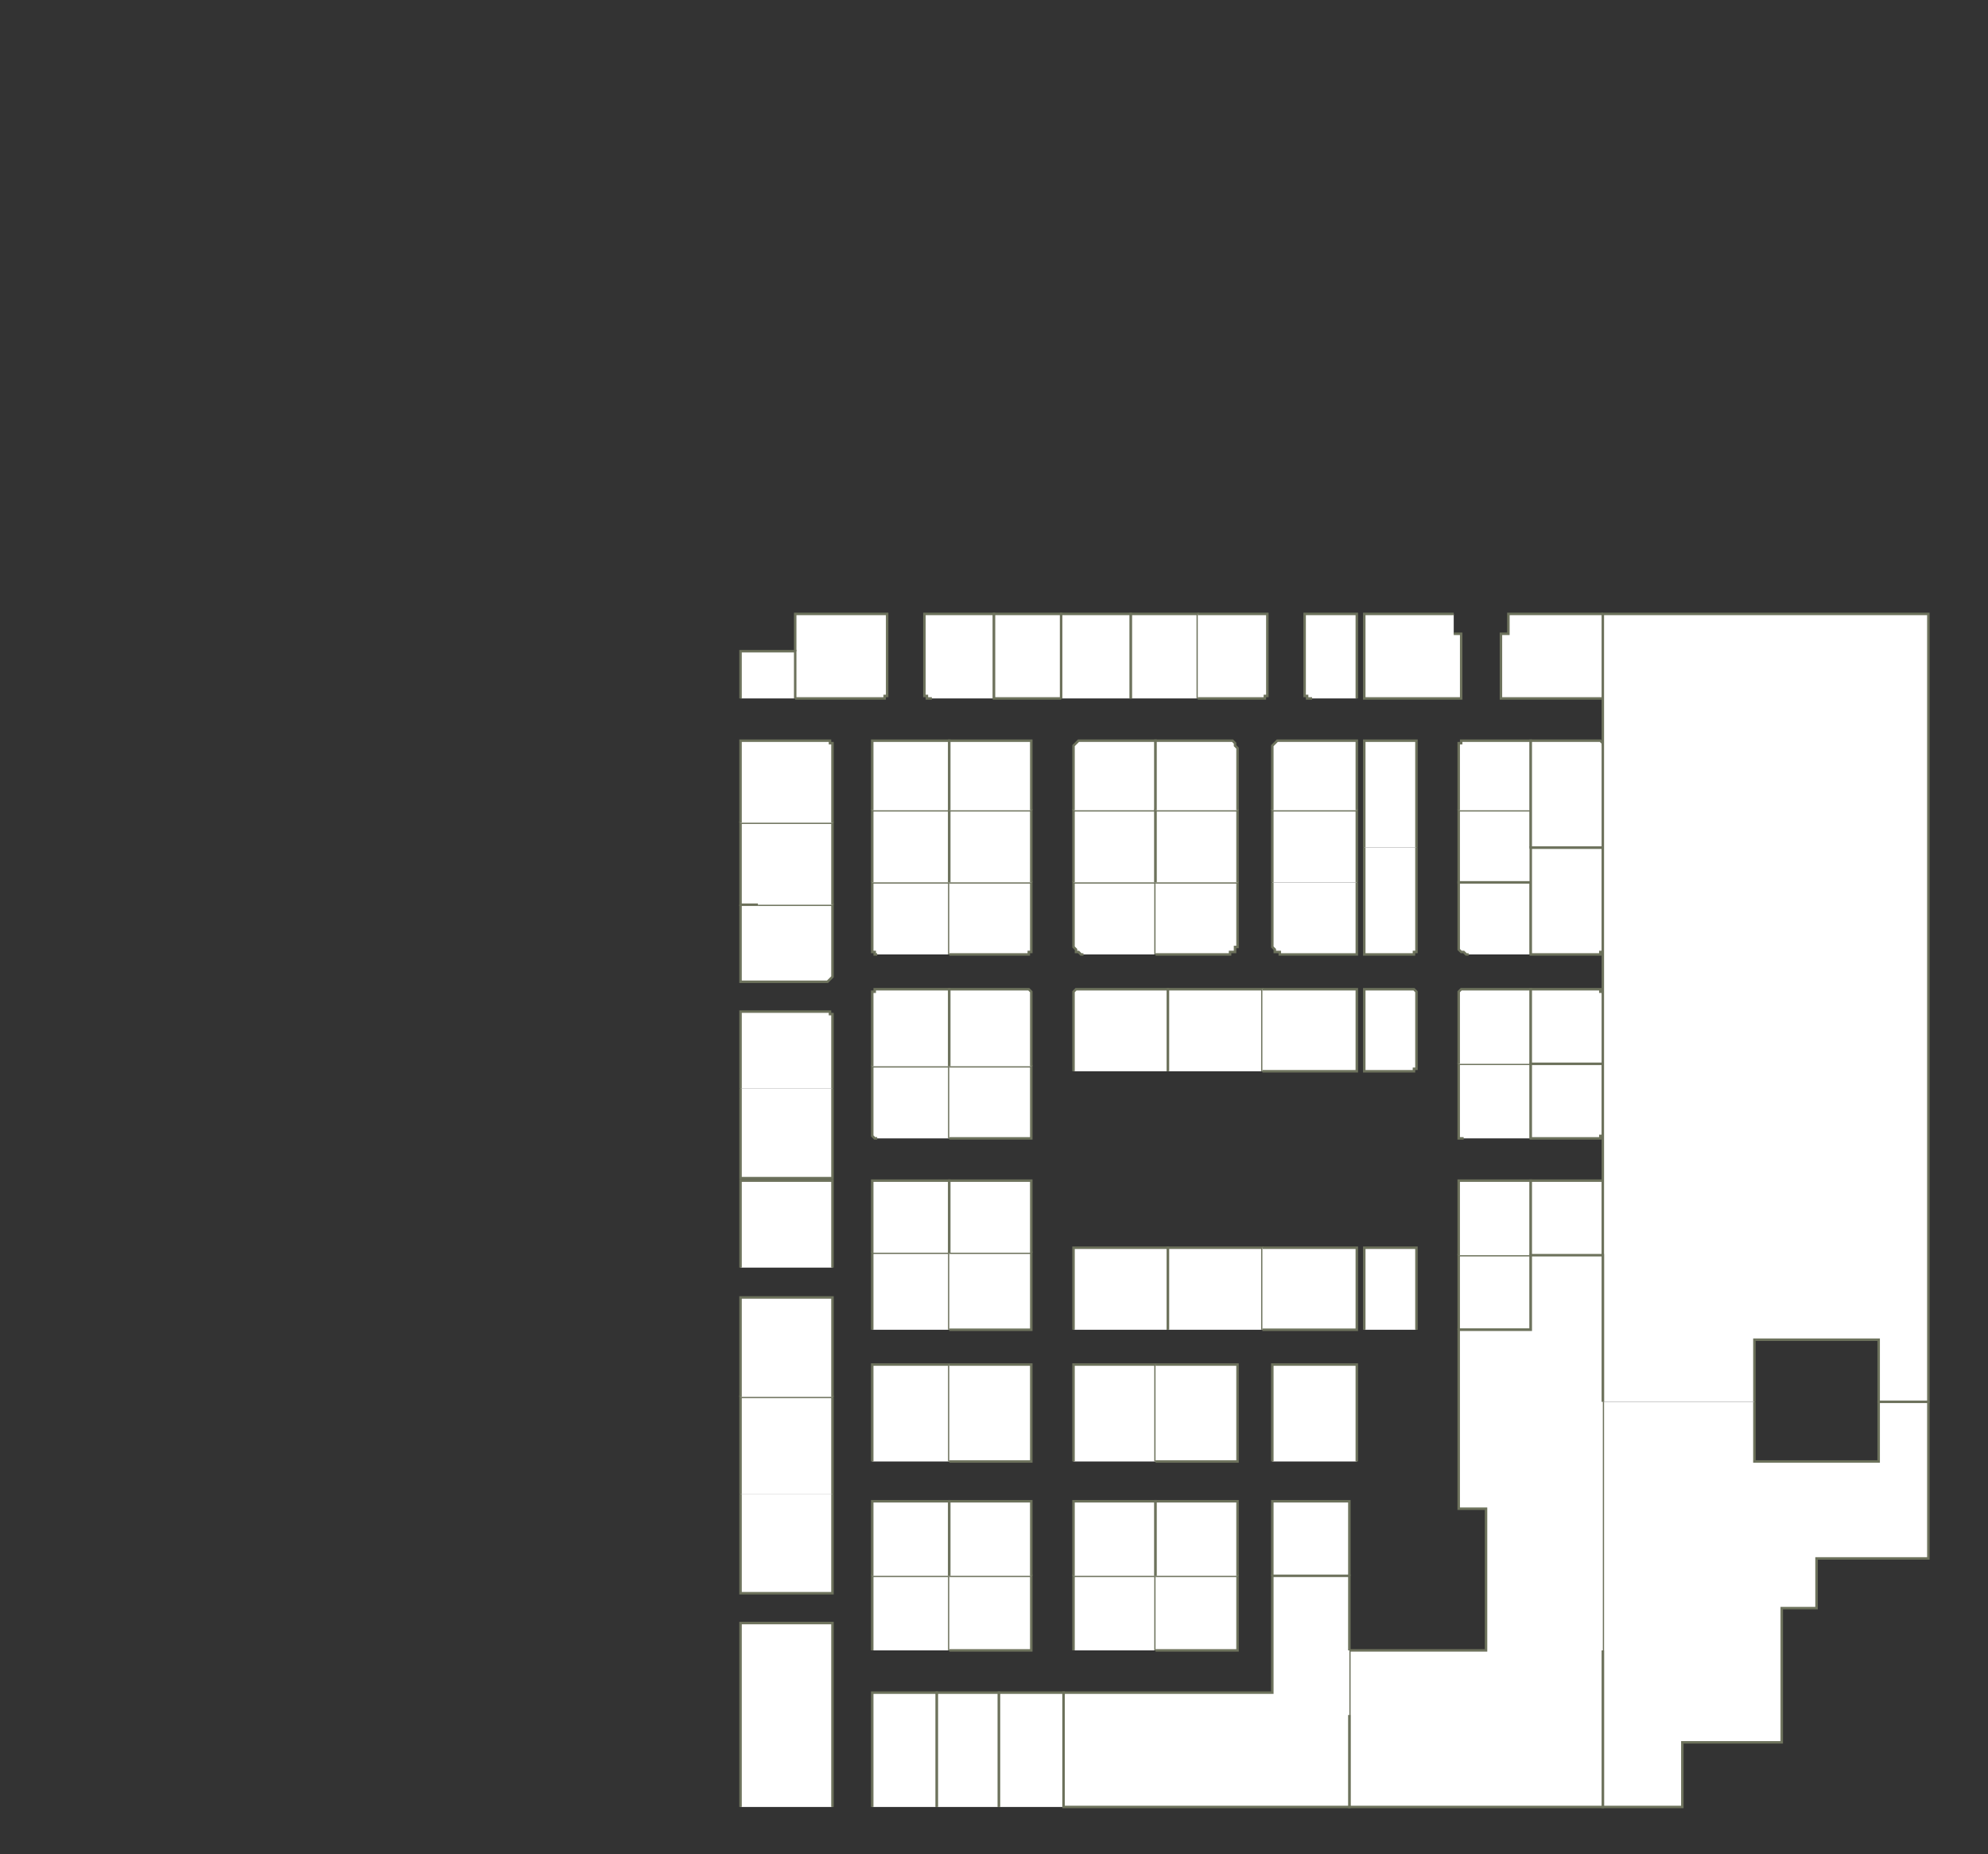 <?xml version="1.0" encoding="utf-8" ?>
<svg baseProfile="full" height="746" version="1.1" width="800" xmlns="http://www.w3.org/2000/svg" xmlns:ev="http://www.w3.org/2001/xml-events" xmlns:xlink="http://www.w3.org/1999/xlink"><rect width="100%" height="100%" fill="#333333" stroke="none"/><defs /><g id="0A01" stroke="red"><polyline fill="#FFFFFF" points="298,727 298,653 335,653 335,727" stroke="#6d725c" /></g><g id="0A02" stroke="red"><polyline fill="#FFFFFF" points="351,727 351,681 377,681 377,727" stroke="#6d725c" /></g><g id="0A04" stroke="red"><polyline fill="#FFFFFF" points="351,664 351,634 382,634 382,664" stroke="#6d725c" /></g><g id="0A05" stroke="red"><polyline fill="#FFFFFF" points="335,601 335,641 298,641 298,601" stroke="#6d725c" /></g><g id="0A06" stroke="red"><polyline fill="#FFFFFF" points="351,634 351,604 382,604 382,634" stroke="#6d725c" /></g><g id="0A07" stroke="red"><polyline fill="#FFFFFF" points="298,601 298,562 335,562 335,601" stroke="#6d725c" /></g><g id="0A08" stroke="red"><polyline fill="#FFFFFF" points="351,588 351,549 382,549 382,588" stroke="#6d725c" /></g><g id="0A09" stroke="red"><polyline fill="#FFFFFF" points="298,562 298,522 335,522 335,562" stroke="#6d725c" /></g><g id="0A10" stroke="red"><polyline fill="#FFFFFF" points="351,535 351,504 382,504 382,535" stroke="#6d725c" /></g><g id="0A11" stroke="red"><polyline fill="#FFFFFF" points="298,510 298,475 335,475 335,510" stroke="#6d725c" /></g><g id="0A12" stroke="red"><polyline fill="#FFFFFF" points="351,504 351,475 382,475 382,504" stroke="#6d725c" /></g><g id="0A13" stroke="red"><polyline fill="#FFFFFF" points="335,438 335,474 298,474 298,438" stroke="#6d725c" /></g><g id="0A14" stroke="red"><polyline fill="#FFFFFF" points="353,458 353,458 353,458 352,458 352,458 352,458 351,457 351,457 351,457 351,456 351,456 351,429 382,429 382,458" stroke="#6d725c" /></g><g id="0A15" stroke="red"><polyline fill="#FFFFFF" points="298,438 298,407 332,407 333,407 333,407 333,407 334,407 334,407 334,408 334,408 335,408 335,409 335,409 335,438" stroke="#6d725c" /></g><g id="0A16" stroke="red"><polyline fill="#FFFFFF" points="351,429 351,400 351,400 351,400 351,399 351,399 352,399 352,398 352,398 353,398 353,398 353,398 382,398 382,429" stroke="#6d725c" /></g><g id="0A17" stroke="red"><polyline fill="#FFFFFF" points="305,364 335,364 335,393 335,393 335,393 334,394 334,394 334,394 334,394 333,395 333,395 333,395 332,395 298,395 298,364" stroke="#6d725c" /></g><g id="0A18" stroke="red"><polyline fill="#FFFFFF" points="353,384 353,384 353,384 352,384 352,383 352,383 351,383 351,383 351,382 351,382 351,382 351,355 382,355 382,384" stroke="#6d725c" /></g><g id="0A19" stroke="red"><polyline fill="#FFFFFF" points="305,364 298,364 298,331 335,331 335,364" stroke="#6d725c" /></g><g id="0A20" stroke="red"><polyline fill="#FFFFFF" points="351,355 351,326 382,326 382,355" stroke="#6d725c" /></g><g id="0A21" stroke="red"><polyline fill="#FFFFFF" points="298,331 298,309 298,298 307,298 332,298 333,298 333,298 333,298 334,298 334,298 334,298 334,299 335,299 335,299 335,300 335,331" stroke="#6d725c" /></g><g id="0A22" stroke="red"><polyline fill="#FFFFFF" points="351,326 351,300 351,299 351,299 351,299 351,298 352,298 352,298 352,298 353,298 353,298 353,298 382,298 382,326" stroke="#6d725c" /></g><g id="0A24" stroke="red"><polyline fill="#FFFFFF" points="320,262 320,247 357,247 357,279 357,279 357,280 357,280 356,280 356,281 356,281 356,281 355,281 355,281 354,281 320,281" stroke="#6d725c" /></g><g id="0A25" stroke="red"><polyline fill="#FFFFFF" points="298,281 298,262 320,262 320,281" stroke="#6d725c" /></g><g id="0B01" stroke="red"><polyline fill="#FFFFFF" points="377,727 377,681 402,681 402,727" stroke="#6d725c" /></g><g id="0B03" stroke="red"><polyline fill="#FFFFFF" points="402,727 402,681 428,681 428,727" stroke="#6d725c" /></g><g id="0B05" stroke="red"><polyline fill="#FFFFFF" points="382,634 415,634 415,664 382,664" stroke="#6d725c" /></g><g id="0B06" stroke="red"><polyline fill="#FFFFFF" points="432,664 432,634 465,634 465,664" stroke="#6d725c" /></g><g id="0B07" stroke="red"><polyline fill="#FFFFFF" points="382,634 382,604 415,604 415,634" stroke="#6d725c" /></g><g id="0B08" stroke="red"><polyline fill="#FFFFFF" points="432,634 432,604 465,604 465,634" stroke="#6d725c" /></g><g id="0B09" stroke="red"><polyline fill="#FFFFFF" points="382,549 415,549 415,588 382,588" stroke="#6d725c" /></g><g id="0B10" stroke="red"><polyline fill="#FFFFFF" points="432,588 432,549 465,549 465,588" stroke="#6d725c" /></g><g id="0B11" stroke="red"><polyline fill="#FFFFFF" points="382,504 415,504 415,535 382,535" stroke="#6d725c" /></g><g id="0B12" stroke="red"><polyline fill="#FFFFFF" points="432,535 432,502 470,502 470,535" stroke="#6d725c" /></g><g id="0B13" stroke="red"><polyline fill="#FFFFFF" points="382,504 382,475 415,475 415,504" stroke="#6d725c" /></g><g id="0B15" stroke="red"><polyline fill="#FFFFFF" points="382,429 415,429 415,456 415,456 415,457 415,457 415,457 415,458 414,458 414,458 414,458 413,458 413,458 382,458" stroke="#6d725c" /></g><g id="0B16" stroke="red"><polyline fill="#FFFFFF" points="432,431 432,400 432,400 432,400 432,399 432,399 432,399 433,398 433,398 433,398 434,398 434,398 470,398 470,431" stroke="#6d725c" /></g><g id="0B17" stroke="red"><polyline fill="#FFFFFF" points="382,429 382,398 413,398 413,398 414,398 414,398 414,398 415,399 415,399 415,399 415,400 415,400 415,400 415,429" stroke="#6d725c" /></g><g id="0B19" stroke="red"><polyline fill="#FFFFFF" points="382,355 415,355 415,382 415,382 415,382 415,383 415,383 415,383 414,383 414,384 414,384 413,384 413,384 382,384" stroke="#6d725c" /></g><g id="0B20" stroke="red"><polyline fill="#FFFFFF" points="436,384 436,384 435,384 434,383 434,383 433,383 433,382 432,381 432,381 432,380 432,379 432,355 465,355 465,384" stroke="#6d725c" /></g><g id="0B21" stroke="red"><polyline fill="#FFFFFF" points="382,355 382,326 415,326 415,355" stroke="#6d725c" /></g><g id="0B22" stroke="red"><polyline fill="#FFFFFF" points="432,355 432,326 465,326 465,355" stroke="#6d725c" /></g><g id="0B23" stroke="red"><polyline fill="#FFFFFF" points="382,326 382,298 413,298 413,298 414,298 414,298 414,298 415,298 415,298 415,299 415,299 415,299 415,300 415,326" stroke="#6d725c" /></g><g id="0B24" stroke="red"><polyline fill="#FFFFFF" points="455,281 455,247 482,247 482,281" stroke="#6d725c" /></g><g id="0B25" stroke="red"><polyline fill="#FFFFFF" points="375,281 374,281 374,281 374,281 373,281 373,281 373,280 373,280 372,280 372,279 372,279 372,247 400,247 400,281" stroke="#6d725c" /></g><g id="0B26" stroke="red"><polyline fill="#FFFFFF" points="427,281 427,247 455,247 455,281" stroke="#6d725c" /></g><g id="0B27" stroke="red"><polyline fill="#FFFFFF" points="427,281 400,281 400,281 400,247 427,247 427,281" stroke="#6d725c" /></g><g id="0B28" stroke="red"><polyline fill="#FFFFFF" points="432,326 432,302 432,301 432,301 432,300 433,299 433,299 434,298 434,298 435,298 436,298 436,298 465,298 465,326" stroke="#6d725c" /></g><g id="0C03" stroke="red"><polyline fill="#FFFFFF" points="465,634 498,634 498,664 465,664" stroke="#6d725c" /></g><g id="0C05" stroke="red"><polyline fill="#FFFFFF" points="465,634 465,604 498,604 498,634" stroke="#6d725c" /></g><g id="0C06" stroke="red"><polyline fill="#FFFFFF" points="512,634 512,604 543,604 543,634 543,634" stroke="#6d725c" /></g><g id="0C07" stroke="red"><polyline fill="#FFFFFF" points="465,549 498,549 498,588 465,588" stroke="#6d725c" /></g><g id="0C08" stroke="red"><polyline fill="#FFFFFF" points="512,588 512,549 546,549 546,588" stroke="#6d725c" /></g><g id="0C09" stroke="red"><polyline fill="#FFFFFF" points="470,535 470,502 508,502 508,535" stroke="#6d725c" /></g><g id="0C10" stroke="red"><polyline fill="#FFFFFF" points="508,502 546,502 546,535 508,535" stroke="#6d725c" /></g><g id="0C11" stroke="red"><polyline fill="#FFFFFF" points="470,431 470,398 508,398 508,431" stroke="#6d725c" /></g><g id="0C12" stroke="red"><polyline fill="#FFFFFF" points="508,398 546,398 546,431 508,431" stroke="#6d725c" /></g><g id="0C13" stroke="red"><polyline fill="#FFFFFF" points="465,355 498,355 498,379 498,380 498,381 497,381 497,382 497,383 496,383 495,383 495,384 494,384 493,384 465,384" stroke="#6d725c" /></g><g id="0C14" stroke="red"><polyline fill="#FFFFFF" points="546,355 546,384 517,384 516,384 515,384 515,383 514,383 513,383 513,382 512,381 512,381 512,380 512,379 512,355" stroke="#6d725c" /></g><g id="0C15" stroke="red"><polyline fill="#FFFFFF" points="465,355 465,326 498,326 498,355" stroke="#6d725c" /></g><g id="0C16" stroke="red"><polyline fill="#FFFFFF" points="512,355 512,326 546,326 546,355" stroke="#6d725c" /></g><g id="0C17" stroke="red"><polyline fill="#FFFFFF" points="482,247 510,247 510,279 510,279 510,280 509,280 509,280 509,281 509,281 508,281 508,281 508,281 507,281 482,281" stroke="#6d725c" /></g><g id="0C18" stroke="red"><polyline fill="#FFFFFF" points="528,281 527,281 527,281 527,281 526,281 526,281 526,280 526,280 525,280 525,279 525,279 525,247 546,247 546,281" stroke="#6d725c" /></g><g id="0C19" stroke="red"><polyline fill="#FFFFFF" points="465,326 465,298 493,298 494,298 495,298 495,298 496,298 497,299 497,299 497,300 498,301 498,301 498,302 498,326" stroke="#6d725c" /></g><g id="0C20" stroke="red"><polyline fill="#FFFFFF" points="512,326 512,302 512,301 512,301 512,300 513,299 513,299 514,298 515,298 515,298 516,298 517,298 546,298 546,326" stroke="#6d725c" /></g><g id="0D10" stroke="red"><polyline fill="#FFFFFF" points="587,535 587,505 616,505 616,535 587,535" stroke="#6d725c" /></g><g id="0D11" stroke="red"><polyline fill="#FFFFFF" points="549,535 549,502 570,502 570,535" stroke="#6d725c" /></g><g id="0D12" stroke="red"><polyline fill="#FFFFFF" points="587,505 587,475 616,475 616,505" stroke="#6d725c" /></g><g id="0D14" stroke="red"><polyline fill="#FFFFFF" points="589,458 589,458 588,458 588,458 588,458 587,458 587,457 587,457 587,457 587,456 587,456 587,428 616,428 616,458" stroke="#6d725c" /></g><g id="0D15" stroke="red"><polyline fill="#FFFFFF" points="568,431 568,431 568,431 568,431 568,431 568,431 568,431 568,431 568,431 568,431 549,431 549,398 568,398 568,398 569,398 569,398 569,398 570,399 570,399 570,399 570,400 570,400 570,400 570,429 570,429 570,429 570,430 570,430 570,430 569,430 569,431 569,431 568,431 568,431" stroke="#6d725c" /></g><g id="0D16" stroke="red"><polyline fill="#FFFFFF" points="587,428 587,400 587,400 587,400 587,399 587,399 587,399 588,398 588,398 588,398 589,398 589,398 616,398 616,428" stroke="#6d725c" /></g><g id="0D17" stroke="red"><polyline fill="#FFFFFF" points="570,341 570,382 570,382 570,382 570,383 570,383 570,383 569,383 569,384 569,384 568,384 568,384 549,384 549,341" stroke="#6d725c" /></g><g id="0D18" stroke="red"><polyline fill="#FFFFFF" points="591,384 590,384 590,384 589,383 588,383 588,383 587,382 587,381 587,381 587,380 587,379 587,355 616,355 616,384" stroke="#6d725c" /></g><g id="0D19" stroke="red"><polyline fill="#FFFFFF" points="549,341 549,298 568,298 568,298 569,298 569,298 569,298 570,298 570,298 570,299 570,299 570,299 570,300 570,341" stroke="#6d725c" /></g><g id="0D20" stroke="red"><polyline fill="#FFFFFF" points="616,355 587,355 587,326 616,326 616,341" stroke="#6d725c" /></g><g id="0D21" stroke="red"><polyline fill="#FFFFFF" points="585,255 588,255 588,279 588,279 588,279 588,279 588,280 588,280 588,280 588,280 588,280 588,280 588,281 587,281 587,281 587,281 587,281 587,281 587,281 586,281 586,281 586,281 586,281 549,281 549,247 551,247 585,247" stroke="#6d725c" /></g><g id="0D22" stroke="red"><polyline fill="#FFFFFF" points="587,326 587,302 587,301 587,301 587,300 587,299 588,299 588,298 589,298 590,298 590,298 591,298 616,298 616,326" stroke="#6d725c" /></g><g id="0E13" stroke="red"><polyline fill="#FFFFFF" points="616,505 616,475 645,475 645,505" stroke="#6d725c" /></g><g id="0E15" stroke="red"><polyline fill="#FFFFFF" points="645,456 645,457 645,457 644,457 644,458 644,458 644,458 643,458 643,458 643,458 616,458 616,428 645,428 645,456" stroke="#6d725c" /></g><g id="0E17" stroke="red"><polyline fill="#FFFFFF" points="645,428 616,428 616,398 643,398 643,398 643,398 644,398 644,398 644,399 644,399 645,399 645,400 645,400 645,400" stroke="#6d725c" /></g><g id="0E19" stroke="red"><polyline fill="#FFFFFF" points="645,382 645,382 645,383 644,383 644,383 644,383 644,384 643,384 643,384 643,384 616,384 616,355 616,341 645,341 645,382" stroke="#6d725c" /></g><g id="0E21" stroke="red"><polyline fill="#FFFFFF" points="645,341 616,341 616,326 616,298 643,298 643,298 643,298 644,298 644,298 644,298 644,298 645,299 645,299 645,299 645,300" stroke="#6d725c" /></g><g id="0E23" stroke="red"><polyline fill="#FFFFFF" points="645,281 606,281 606,281 605,281 605,281 605,281 604,281 604,280 604,280 604,280 604,279 604,279 604,255 607,255 607,247 644,247 645,247 645,247" stroke="#6d725c" /></g><g id="0Y01A" stroke="red"><polyline fill="#FFFFFF" points="645,564 645,564 645,535 645,505 645,475 645,456 645,428 645,400 645,382 645,341 645,300 645,299 645,281 645,247 776,247 776,564 756,564 756,539 706,539 706,564" stroke="#6d725c" /></g><g id="0Y01B" stroke="red"><polyline fill="#FFFFFF" points="706,564 706,588 756,588 756,564 776,564 776,627 731,627 731,647 717,647 717,701 677,701 677,727 645,727 645,564" stroke="#6d725c" /></g><g id="0Y02" stroke="red"><polyline fill="#FFFFFF" points="645,664 645,727 543,727 543,690 543,664 598,664 598,607 587,607 587,535 616,535 616,505 645,505 645,535 645,564" stroke="#6d725c" /></g><g id="0Y03" stroke="red"><polyline fill="#FFFFFF" points="543,690 543,727 428,727 428,681 512,681 512,634 543,634 543,664" stroke="#6d725c" /></g></svg>